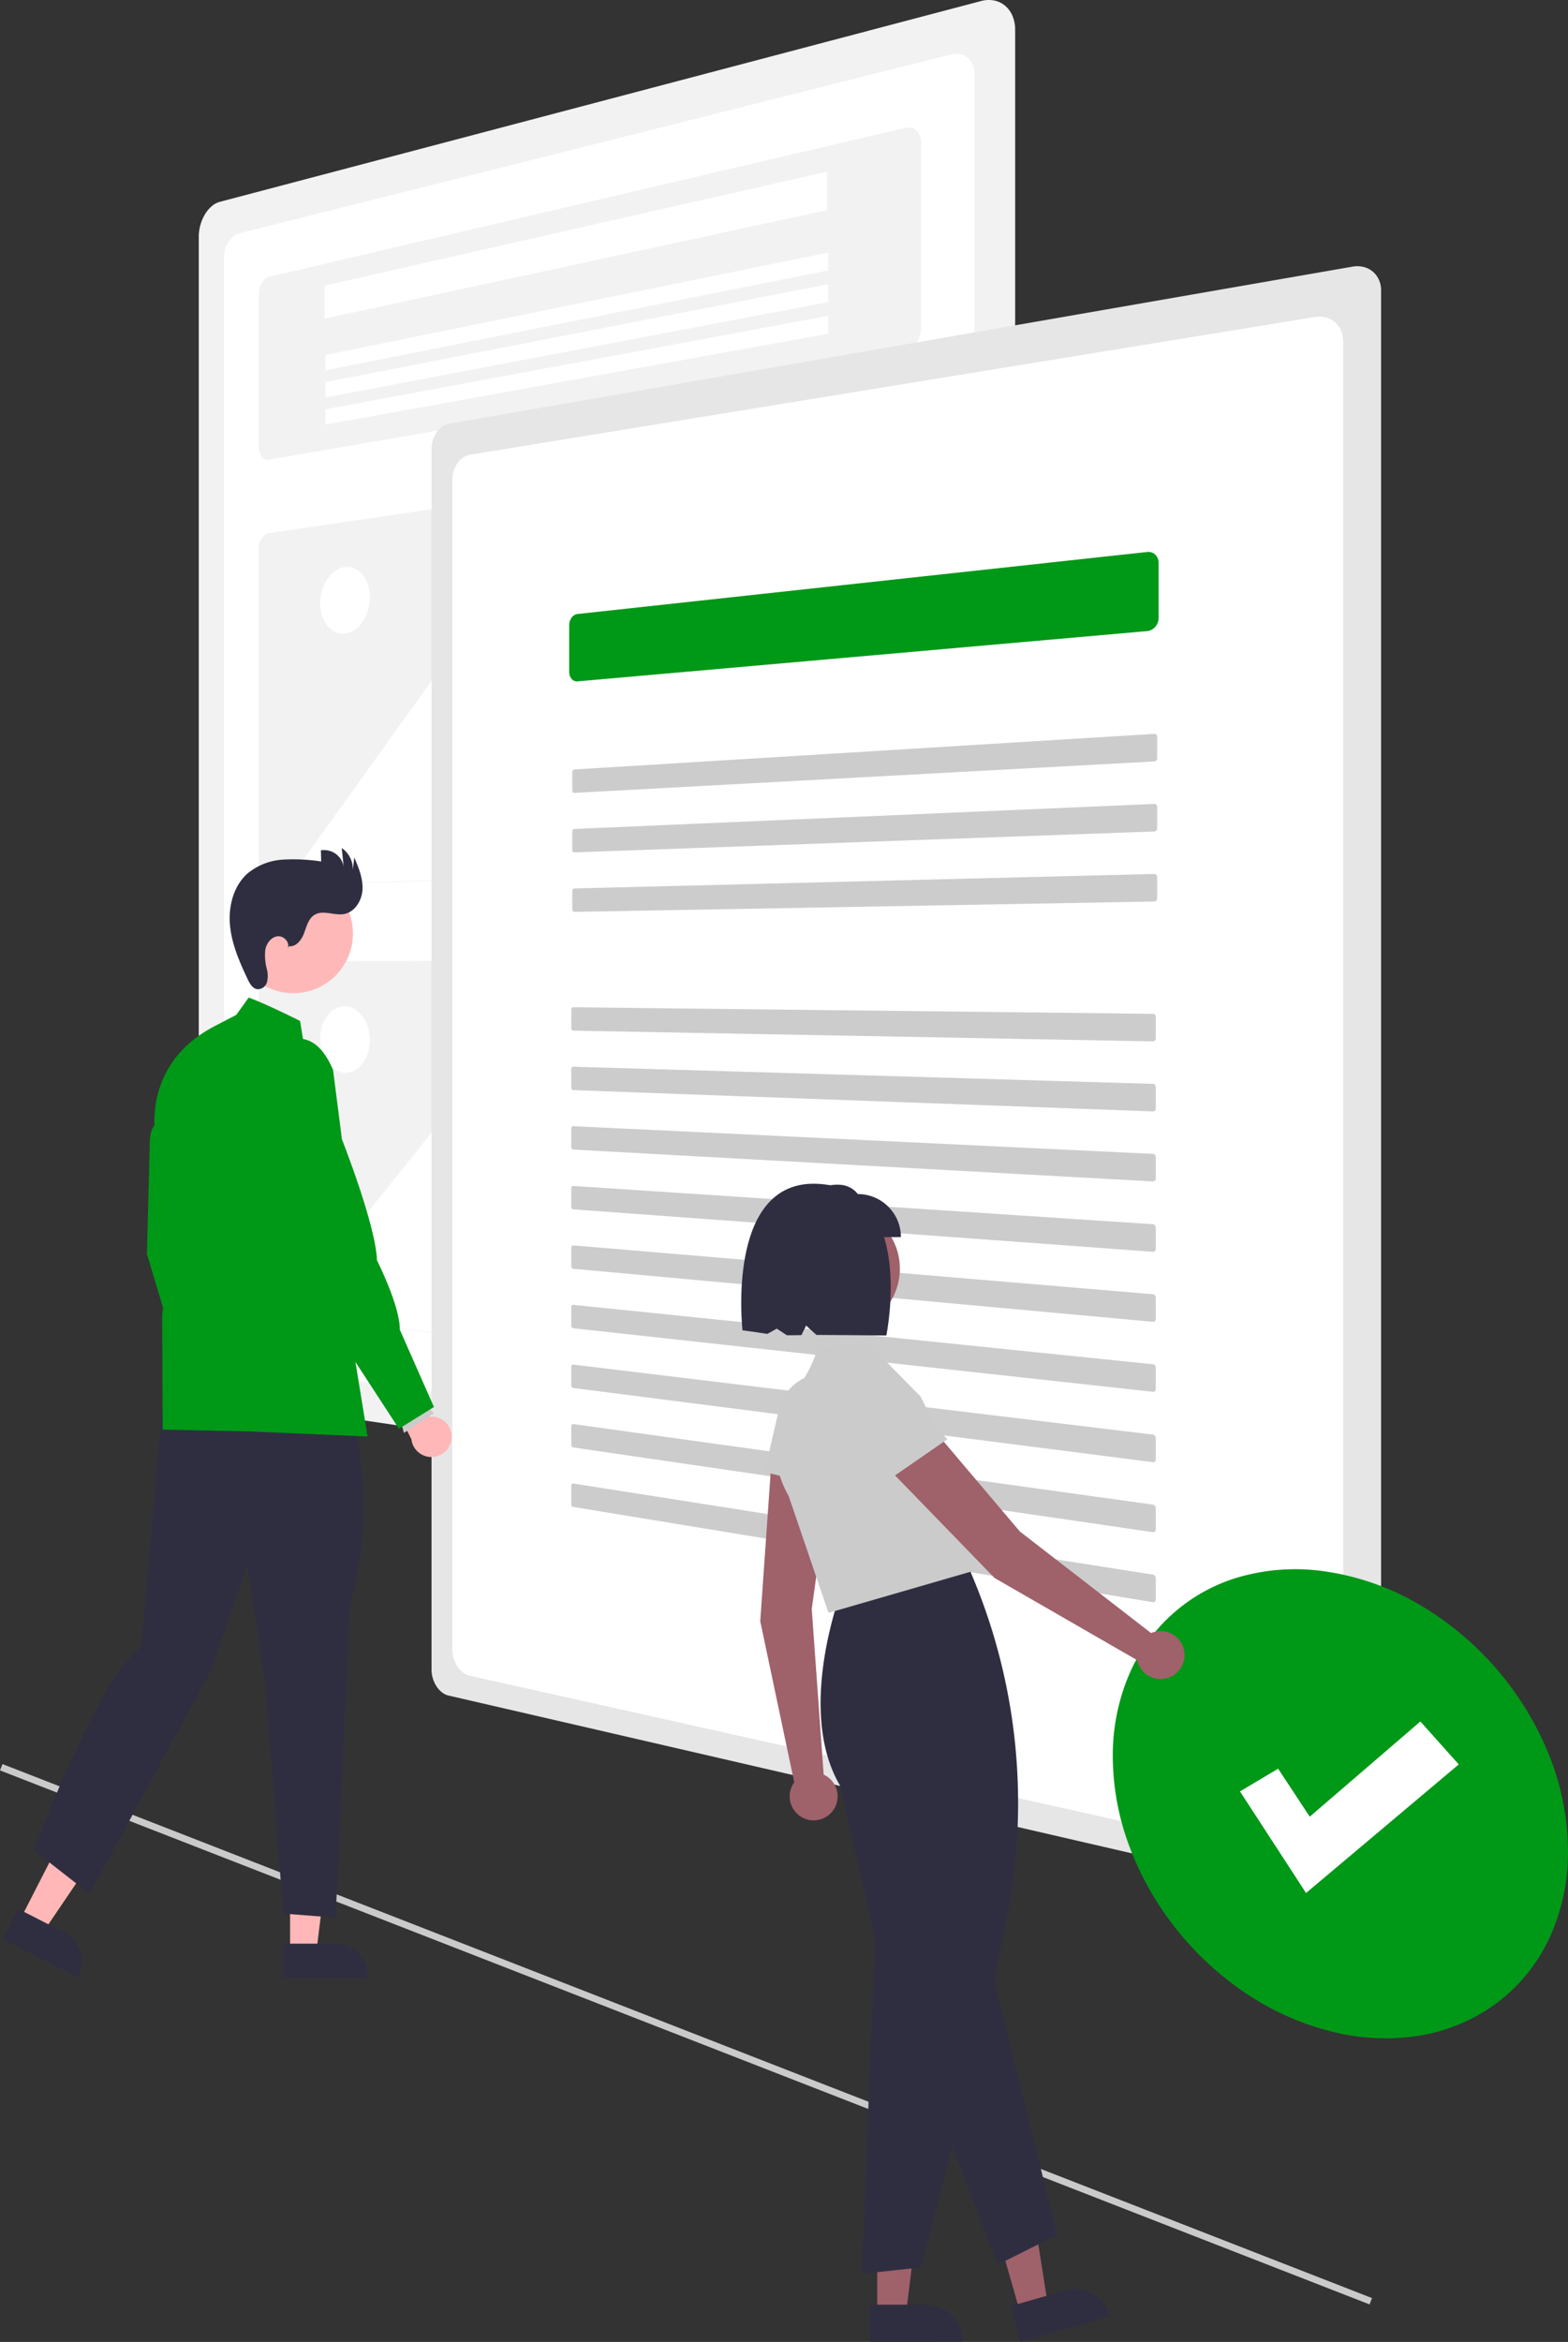 <svg data-name="Layer 1" xmlns="http://www.w3.org/2000/svg" width="461.622" height="689.079"><rect width="100%" height="100%" fill="#333333" stroke="none"/><path fill="#cacaca" d="m0 520.92.726-1.864 403.196 157.132-.726 1.864z"/><path data-name="Path 1" d="M288.832.307 64.716 59.387a6.21 6.21 0 0 0-2.421 1.323 9.687 9.687 0 0 0-1.968 2.377 12.63 12.63 0 0 0-1.323 3.09 13.023 13.023 0 0 0-.485 3.488v332.468a12.414 12.414 0 0 0 .485 3.43 11.116 11.116 0 0 0 1.323 2.94 8.16 8.16 0 0 0 1.968 2.149 5.427 5.427 0 0 0 2.421 1.041l224.116 32.998a8.582 8.582 0 0 0 3.882-.298 8.258 8.258 0 0 0 3.188-1.902 9.249 9.249 0 0 0 2.16-3.208 11.11 11.11 0 0 0 .799-4.198V8.749a10.413 10.413 0 0 0-.798-4.107 7.868 7.868 0 0 0-2.161-2.956 7.159 7.159 0 0 0-3.188-1.531 8.52 8.52 0 0 0-3.882.152z" fill="#f2f2f2"/><path data-name="Path 2" d="M70.24 68.716a4.427 4.427 0 0 0-1.707.951 6.827 6.827 0 0 0-1.38 1.676 8.818 8.818 0 0 0-.918 2.185 9.031 9.031 0 0 0-.317 2.455v318.973a8.635 8.635 0 0 0 .317 2.416 7.773 7.773 0 0 0 .917 2.075 5.754 5.754 0 0 0 1.379 1.521 3.865 3.865 0 0 0 1.707.749l209.93 28.282a5.834 5.834 0 0 0 2.65-.29 5.758 5.758 0 0 0 2.159-1.385 6.552 6.552 0 0 0 1.443-2.264 7.843 7.843 0 0 0 .503-2.919V22.071a7.397 7.397 0 0 0-.503-2.86 5.59 5.59 0 0 0-1.443-2.096 4.96 4.96 0 0 0-2.159-1.134 5.728 5.728 0 0 0-2.65.018z" fill="#fff"/><path data-name="Path 3" d="M79.12 81.469a2.676 2.676 0 0 0-1.156.634 4.667 4.667 0 0 0-.94 1.206 6.725 6.725 0 0 0-.634 1.61 7.435 7.435 0 0 0-.238 1.84v44.427a6.36 6.36 0 0 0 .233 1.743 4.331 4.331 0 0 0 .634 1.35 2.572 2.572 0 0 0 .943.824 1.88 1.88 0 0 0 1.157.164l187.635-32.313a4.192 4.192 0 0 0 1.714-.737 5.875 5.875 0 0 0 1.404-1.448 7.295 7.295 0 0 0 .95-1.954 7.498 7.498 0 0 0 .35-2.25V42.166a6.2 6.2 0 0 0-.35-2.108 4.402 4.402 0 0 0-.95-1.567 3.191 3.191 0 0 0-3.118-.92z" fill="#f2f2f2"/><path data-name="Path 4" d="M79.12 156.893a2.7 2.7 0 0 0-1.17.523 4 4 0 0 0-.95 1.044 5.33 5.33 0 0 0-.635 1.417 5.837 5.837 0 0 0-.214 1.642v94.956a5.44 5.44 0 0 0 .22 1.604 4.363 4.363 0 0 0 .634 1.306 3.082 3.082 0 0 0 .951.878 2.297 2.297 0 0 0 1.17.317l187.633-5.349a4.123 4.123 0 0 0 1.733-.475 4.727 4.727 0 0 0 1.411-1.147 5.376 5.376 0 0 0 .943-1.65 5.692 5.692 0 0 0 .33-1.98v-116.27a5.221 5.221 0 0 0-.33-1.927 4.27 4.27 0 0 0-.943-1.484 3.694 3.694 0 0 0-1.41-.898 3.756 3.756 0 0 0-1.74-.17z" fill="#f2f2f2"/><path data-name="Rectangle 1" d="m95.56 84.041 147.89-33.528v11.33L95.56 93.754z" fill="#fff"/><path data-name="Rectangle 2" d="M95.818 104.458 243.801 74.32v5.263L95.818 108.969z" fill="#fff"/><path data-name="Rectangle 3" d="m95.818 112.44 147.983-28.81v5.263L95.818 116.952z" fill="#fff"/><path data-name="Rectangle 4" d="M95.818 120.422 243.801 92.94v5.263l-147.983 26.73z" fill="#fff"/><path data-name="Path 5" d="m177.87 257.952 75.045-2.124a2.338 2.338 0 0 0 .763-.153 2.573 2.573 0 0 0 .685-.39 2.894 2.894 0 0 0 .562-.597 3.203 3.203 0 0 0 .396-.77 3.4 3.4 0 0 0 .15-1.728 3.182 3.182 0 0 0-.255-.808 2.857 2.857 0 0 0-.46-.696l-49.472-54.844a2.096 2.096 0 0 0-.783-.555 1.935 1.935 0 0 0-.89-.127 2.17 2.17 0 0 0-.888.288 2.702 2.702 0 0 0-.78.692l-11.509 14.873a5.41 5.41 0 0 1-1.593 1.408 4.296 4.296 0 0 1-1.806.563 3.877 3.877 0 0 1-1.8-.294 4.317 4.317 0 0 1-1.578-1.163l-33.92-38.977a1.81 1.81 0 0 0-.7-.504 1.623 1.623 0 0 0-.791-.1 1.901 1.901 0 0 0-.793.291 2.552 2.552 0 0 0-.695.67l-59.595 82.995a2.716 2.716 0 0 0-.325.608 3.214 3.214 0 0 0-.18.69 3.406 3.406 0 0 0-.026.728 3.205 3.205 0 0 0 .132.713 2.7 2.7 0 0 0 .281.627 2.107 2.107 0 0 0 .397.476 1.627 1.627 0 0 0 .484.298 1.382 1.382 0 0 0 .541.095l89.491-2.57z" fill="#fff"/><path data-name="Ellipse 1" d="M101.526 166.861a5.35 5.35 0 0 1 2.852.396 6.36 6.36 0 0 1 2.35 1.796 8.98 8.98 0 0 1 1.584 2.926 11.962 11.962 0 0 1 .584 3.765 13.334 13.334 0 0 1-.584 3.906 12.036 12.036 0 0 1-1.585 3.313 9.077 9.077 0 0 1-2.345 2.37 6.35 6.35 0 0 1-2.852 1.087 5.35 5.35 0 0 1-2.837-.452 6.426 6.426 0 0 1-2.303-1.827 9.053 9.053 0 0 1-1.55-2.909 11.985 11.985 0 0 1-.566-3.709 13.338 13.338 0 0 1 .565-3.847 12.095 12.095 0 0 1 1.547-3.285 9.19 9.19 0 0 1 2.304-2.387 6.43 6.43 0 0 1 2.836-1.143z" fill="#fff"/><path data-name="Path 6" d="M79.12 282.883a2.35 2.35 0 0 0-1.17.352 3.23 3.23 0 0 0-.948.908 4.527 4.527 0 0 0-.633 1.326 5.51 5.51 0 0 0-.218 1.612v94.955a5.765 5.765 0 0 0 .22 1.637 5.15 5.15 0 0 0 .634 1.398 3.818 3.818 0 0 0 .951 1.014 2.614 2.614 0 0 0 1.17.485l187.627 21.764a3.796 3.796 0 0 0 1.734-.225 3.854 3.854 0 0 0 1.41-.943 4.452 4.452 0 0 0 .943-1.514 5.303 5.303 0 0 0 .33-1.936V287.45a5.606 5.606 0 0 0-.33-1.973 5.164 5.164 0 0 0-.942-1.62 4.516 4.516 0 0 0-1.411-1.102 4.032 4.032 0 0 0-1.734-.422z" fill="#f2f2f2"/><path data-name="Path 7" d="m177.87 398.213 75.041 8.72a2.218 2.218 0 0 0 .764-.043 2.168 2.168 0 0 0 .684-.292 2.334 2.334 0 0 0 .562-.516 2.675 2.675 0 0 0 .396-.713 3.102 3.102 0 0 0 .188-.837 3.45 3.45 0 0 0-.039-.872 3.592 3.592 0 0 0-.254-.845 3.472 3.472 0 0 0-.46-.762l-49.468-61.99a2.576 2.576 0 0 0-.784-.664 2.112 2.112 0 0 0-.89-.255 1.965 1.965 0 0 0-.888.158 2.193 2.193 0 0 0-.78.578l-11.508 13.208a4.393 4.393 0 0 1-1.593 1.178 3.904 3.904 0 0 1-1.806.302 4.259 4.259 0 0 1-1.8-.554 5.313 5.313 0 0 1-1.577-1.39l-33.921-43.883a2.225 2.225 0 0 0-.7-.604 1.76 1.76 0 0 0-.792-.215 1.7 1.7 0 0 0-.792.177 2.065 2.065 0 0 0-.7.569l-59.59 74.39a2.261 2.261 0 0 0-.325.56 2.889 2.889 0 0 0-.18.665 3.35 3.35 0 0 0-.026.723 3.457 3.457 0 0 0 .131.736 3.162 3.162 0 0 0 .282.668 2.598 2.598 0 0 0 .396.533 1.988 1.988 0 0 0 .484.369 1.526 1.526 0 0 0 .542.173l89.492 10.36z" fill="#fff"/><path data-name="Ellipse 2" d="M101.526 296.09a5.824 5.824 0 0 1 2.852.804 7.843 7.843 0 0 1 2.345 2.14 10.712 10.712 0 0 1 1.585 3.155 12.766 12.766 0 0 1 .584 3.85 12.509 12.509 0 0 1-.584 3.822 10.14 10.14 0 0 1-1.585 3.083 7.334 7.334 0 0 1-2.345 2.03 5.638 5.638 0 0 1-2.852.675 5.871 5.871 0 0 1-2.837-.862 7.935 7.935 0 0 1-2.303-2.16 10.78 10.78 0 0 1-1.547-3.133 12.778 12.778 0 0 1-.565-3.791 12.523 12.523 0 0 1 .565-3.765 10.208 10.208 0 0 1 1.547-3.062 7.419 7.419 0 0 1 2.303-2.055 5.67 5.67 0 0 1 2.837-.732z" fill="#fff"/><path data-name="Path 8" d="M132.045 124.71a4.74 4.74 0 0 0-1.95.85 6.67 6.67 0 0 0-1.585 1.663 8.398 8.398 0 0 0-1.068 2.24 8.793 8.793 0 0 0-.396 2.582v359.23a9.092 9.092 0 0 0 1.46 4.905 7.26 7.26 0 0 0 1.585 1.754 5.054 5.054 0 0 0 1.952.962l266.154 61.431a7.838 7.838 0 0 0 3.252.089 6.319 6.319 0 0 0 2.67-1.189 6.128 6.128 0 0 0 1.808-2.264 7.342 7.342 0 0 0 .666-3.13V85.429a7.598 7.598 0 0 0-.666-3.17 6.648 6.648 0 0 0-1.808-2.366 6.744 6.744 0 0 0-2.669-1.342 7.843 7.843 0 0 0-3.252-.096z" fill="#e6e6e6"/><path data-name="Path 9" d="M138.19 133.823a4.871 4.871 0 0 0-1.986.883 6.773 6.773 0 0 0-1.604 1.701 8.449 8.449 0 0 0-1.066 2.278 8.818 8.818 0 0 0-.37 2.62V485.26a9.141 9.141 0 0 0 1.436 4.983 7.403 7.403 0 0 0 1.604 1.797 5.217 5.217 0 0 0 1.987 1.002l249.058 55.54a7.606 7.606 0 0 0 3.207 0 6.168 6.168 0 0 0 4.357-3.577 7.506 7.506 0 0 0 .61-3.152V100.48a7.764 7.764 0 0 0-.61-3.189 6.701 6.701 0 0 0-4.357-3.839 7.648 7.648 0 0 0-3.207-.19z" fill="#fff"/><path data-name="Path 10" d="M169.988 180.667a2.204 2.204 0 0 0-.94.34 2.895 2.895 0 0 0-.768.728 3.576 3.576 0 0 0-.517 1.01 3.825 3.825 0 0 0-.19 1.189v13.77a3.486 3.486 0 0 0 .19 1.15 2.799 2.799 0 0 0 .516.906 2.174 2.174 0 0 0 .767.576 1.913 1.913 0 0 0 .942.154l167.755-14.8a3.388 3.388 0 0 0 1.3-.396 3.808 3.808 0 0 0 1.065-.852 4.02 4.02 0 0 0 .72-1.189 3.89 3.89 0 0 0 .266-1.397v-16.263a3.486 3.486 0 0 0-.264-1.347 3.081 3.081 0 0 0-.72-1.048 2.896 2.896 0 0 0-1.064-.643 3.025 3.025 0 0 0-1.303-.14z" fill="#009817"/><path data-name="Path 11" d="M169.081 226.415a.528.528 0 0 0-.237.073.676.676 0 0 0-.192.173.846.846 0 0 0-.13.246.937.937 0 0 0-.047.295v5.38a.887.887 0 0 0 .048.29.732.732 0 0 0 .129.231.571.571 0 0 0 .192.15.486.486 0 0 0 .237.048l170.755-9.256a.829.829 0 0 0 .327-.087.907.907 0 0 0 .266-.204.958.958 0 0 0 .245-.64v-6.343a.893.893 0 0 0-.065-.34.82.82 0 0 0-.18-.271.767.767 0 0 0-.593-.223z" fill="#ccc"/><path data-name="Path 12" d="M169.081 243.916a.52.52 0 0 0-.237.07.658.658 0 0 0-.192.169.827.827 0 0 0-.13.244.929.929 0 0 0-.047.294v5.38a.894.894 0 0 0 .048.291.749.749 0 0 0 .129.238.585.585 0 0 0 .192.154.491.491 0 0 0 .237.05l170.755-6.152a.818.818 0 0 0 .327-.08.883.883 0 0 0 .266-.199.941.941 0 0 0 .245-.634v-6.347a.903.903 0 0 0-.065-.341.841.841 0 0 0-.18-.274.792.792 0 0 0-.266-.178.78.78 0 0 0-.327-.055z" fill="#ccc"/><path data-name="Path 13" d="M169.081 261.418a.513.513 0 0 0-.237.065.641.641 0 0 0-.19.165.809.809 0 0 0-.129.242.92.92 0 0 0-.047.293v5.38a.902.902 0 0 0 .047.292.767.767 0 0 0 .13.238.602.602 0 0 0 .19.158.497.497 0 0 0 .239.056l170.752-3.044a.807.807 0 0 0 .327-.08.86.86 0 0 0 .266-.193.913.913 0 0 0 .18-.285.934.934 0 0 0 .065-.345v-6.342a.912.912 0 0 0-.065-.343.863.863 0 0 0-.18-.276.811.811 0 0 0-.266-.187.787.787 0 0 0-.327-.059z" fill="#ccc"/><path data-name="Path 14" d="M168.78 296.373a.5.5 0 0 0-.238.056.607.607 0 0 0-.192.159.772.772 0 0 0-.127.237.905.905 0 0 0-.047.291v5.38a.917.917 0 0 0 .047.292.802.802 0 0 0 .13.238.634.634 0 0 0 .191.165.51.51 0 0 0 .238.063l170.638 3.163a.792.792 0 0 0 .326-.064.818.818 0 0 0 .266-.184.872.872 0 0 0 .18-.278.917.917 0 0 0 .066-.343v-6.34a.932.932 0 0 0-.066-.346.904.904 0 0 0-.18-.283.853.853 0 0 0-.266-.193.803.803 0 0 0-.326-.074z" fill="#ccc"/><path data-name="Path 15" d="M168.78 313.87a.493.493 0 0 0-.238.052.59.59 0 0 0-.192.158.755.755 0 0 0-.13.238.897.897 0 0 0-.044.283v5.38a.925.925 0 0 0 .047.293.82.82 0 0 0 .13.244.651.651 0 0 0 .191.168.517.517 0 0 0 .238.068l170.638 6.267a.782.782 0 0 0 .326-.058.798.798 0 0 0 .266-.18.848.848 0 0 0 .18-.275.908.908 0 0 0 .066-.342v-6.342a.941.941 0 0 0-.066-.346.927.927 0 0 0-.18-.287.872.872 0 0 0-.266-.197.812.812 0 0 0-.326-.079z" fill="#ccc"/><path data-name="Path 16" d="M168.78 331.364a.487.487 0 0 0-.236.05.576.576 0 0 0-.192.15.738.738 0 0 0-.129.233.888.888 0 0 0-.047.289v5.379a.932.932 0 0 0 .047.295.838.838 0 0 0 .13.245.668.668 0 0 0 .191.171.524.524 0 0 0 .238.072l170.638 9.372a.77.77 0 0 0 .592-.226.827.827 0 0 0 .18-.272.898.898 0 0 0 .066-.34v-6.342a.95.95 0 0 0-.246-.634.897.897 0 0 0-.266-.202.823.823 0 0 0-.326-.086z" fill="#ccc"/><path data-name="Path 17" d="M168.78 348.947a.482.482 0 0 0-.238.043.56.56 0 0 0-.19.15.721.721 0 0 0-.129.229.88.88 0 0 0-.047.29v5.378a.94.94 0 0 0 .047.296.857.857 0 0 0 .13.248.687.687 0 0 0 .191.175.532.532 0 0 0 .238.08l170.635 12.489a.767.767 0 0 0 .326-.046.758.758 0 0 0 .266-.17.808.808 0 0 0 .18-.268.889.889 0 0 0 .065-.34v-6.343a.96.96 0 0 0-.065-.348.974.974 0 0 0-.18-.294.921.921 0 0 0-.266-.207.835.835 0 0 0-.326-.091z" fill="#ccc"/><path data-name="Path 18" d="M168.78 366.442a.475.475 0 0 0-.238.04.547.547 0 0 0-.19.147.704.704 0 0 0-.129.225.871.871 0 0 0-.047.288v5.379a.95.95 0 0 0 .047.296.877.877 0 0 0 .13.25.705.705 0 0 0 .191.179.54.54 0 0 0 .238.08l170.635 15.598a.763.763 0 0 0 .326-.04.74.74 0 0 0 .266-.165.792.792 0 0 0 .18-.265.88.88 0 0 0 .065-.338v-6.343a.97.97 0 0 0-.065-.35.998.998 0 0 0-.18-.296.945.945 0 0 0-.266-.212.846.846 0 0 0-.326-.098z" fill="#ccc"/><path data-name="Path 19" d="M168.78 383.938a.475.475 0 0 0-.238.035.533.533 0 0 0-.19.14.688.688 0 0 0-.129.226.865.865 0 0 0-.047.288v5.38a.957.957 0 0 0 .047.296.896.896 0 0 0 .13.253.724.724 0 0 0 .191.182.55.55 0 0 0 .238.085l170.635 18.701a.758.758 0 0 0 .326-.034.723.723 0 0 0 .266-.158.768.768 0 0 0 .18-.262.872.872 0 0 0 .065-.337v-6.344a.98.98 0 0 0-.065-.351 1.023 1.023 0 0 0-.18-.3.97.97 0 0 0-.266-.217.86.86 0 0 0-.326-.103z" fill="#ccc"/><path data-name="Path 20" d="M168.78 401.521a.475.475 0 0 0-.238.031.518.518 0 0 0-.19.134.672.672 0 0 0-.129.227.857.857 0 0 0-.047.286v5.379a.965.965 0 0 0 .047.298.916.916 0 0 0 .13.255.745.745 0 0 0 .191.185.56.56 0 0 0 .238.09l170.635 21.822a.753.753 0 0 0 .326-.027.705.705 0 0 0 .266-.159.75.75 0 0 0 .18-.258.862.862 0 0 0 .065-.336v-6.34a.988.988 0 0 0-.065-.353 1.047 1.047 0 0 0-.18-.302.997.997 0 0 0-.266-.222.871.871 0 0 0-.326-.11z" fill="#ccc"/><path data-name="Path 21" d="M168.78 419.017a.468.468 0 0 0-.238.027.506.506 0 0 0-.19.134.655.655 0 0 0-.129.22.85.85 0 0 0-.047.285v5.38a.972.972 0 0 0 .047.298.937.937 0 0 0 .13.257.766.766 0 0 0 .191.189.57.57 0 0 0 .238.093l170.635 24.929a.752.752 0 0 0 .326-.023.69.69 0 0 0 .266-.15.73.73 0 0 0 .18-.255.853.853 0 0 0 .065-.335v-6.343a.999.999 0 0 0-.065-.353 1.072 1.072 0 0 0-.18-.306 1.03 1.03 0 0 0-.266-.227.889.889 0 0 0-.326-.115z" fill="#ccc"/><path data-name="Path 22" d="M168.78 436.512a.464.464 0 0 0-.238.022.494.494 0 0 0-.19.131.64.64 0 0 0-.129.218.842.842 0 0 0-.047.284v5.38a.981.981 0 0 0 .047.3.957.957 0 0 0 .13.26.785.785 0 0 0 .191.192.582.582 0 0 0 .238.098l170.635 28.032a.749.749 0 0 0 .326-.016.674.674 0 0 0 .266-.146.713.713 0 0 0 .18-.252.845.845 0 0 0 .065-.333v-6.344a1.008 1.008 0 0 0-.065-.354 1.098 1.098 0 0 0-.18-.31 1.054 1.054 0 0 0-.266-.232.905.905 0 0 0-.326-.12z" fill="#ccc"/><path data-name="Ellipse 3" d="M390.832 462.48a76.436 76.436 0 0 1 26.584 9.397 90.7 90.7 0 0 1 38.335 43.791 76.648 76.648 0 0 1 5.868 28.923 59.758 59.758 0 0 1-5.868 26.498 50.397 50.397 0 0 1-15.727 18.746 52.392 52.392 0 0 1-22.608 9.206 64.467 64.467 0 0 1-26.582-1.585 80.673 80.673 0 0 1-25.438-11.894 90.881 90.881 0 0 1-19.977-19.085 88.657 88.657 0 0 1-13.084-23.624 75.842 75.842 0 0 1-4.723-25.947 60.569 60.569 0 0 1 4.723-23.995 50.474 50.474 0 0 1 33.06-29.048 60.367 60.367 0 0 1 25.437-1.384z" fill="#009817"/><path data-name="Path 23" d="m384.503 556.996-19.45-29.893 11.232-6.68 9.308 14.117 32.569-28.013 11.299 12.632z" fill="#fff"/><path d="m242.49 522.163-3.515-48.717 6.314-45.652-17.932-1.211-3.54 50.43 10.004 47.422a7.055 7.055 0 1 0 8.67-2.272z" fill="#9f616a"/><path d="m225.069 433.144 4.21-18.223a14.03 14.03 0 0 1 27.614 4.729l-2.32 20.591z" fill="#cbcbcb"/><path fill="#9f616a" d="m258.266 680.885 8.454-.001 4.021-32.607-12.476.001.001 32.607z"/><path d="M256.11 678.125h16.648a10.61 10.61 0 0 1 10.61 10.609v.344l-27.258.001z" fill="#2f2e41"/><path fill="#9f616a" d="m300.382 680.608 8.127-2.328-5.112-32.454-11.995 3.436 8.98 31.346z"/><path d="m297.549 678.548 16.005-4.584a10.61 10.61 0 0 1 13.121 7.278l.095.331-26.204 7.506zm-43.852-9.498 3.932-98.775-10.212-44.7c-13.743-23.042 1.083-59.796 1.234-60.165l.056-.134.144-.02 35.95-4.87.505 1.158a172.157 172.157 0 0 1 11.184 102.253l-3.742 19.137 18.493 74.664-17.502 8.75-13.428-34.82-9.077 35.626z" fill="#2f2e41"/><path d="m243.917 474.571-11.729-34.364c-7.29-12.84-2.666-24.24 2.498-31.54 5.576-7.885 5.91-12.307 5.985-12.356l.06-.04 15.408-.466 14.261 14.491c.897-.35 8.475 18.323 7.832 19.261l9.96 32.197z" fill="#cbcbcb"/><path d="m338.88 480.514-38.634-29.884-29.794-35.162-12.865 12.55 35.202 36.282 42 24.188a7.055 7.055 0 1 0 4.091-7.974z" fill="#9f616a"/><path d="m253.93 440.732-10.765-15.295a14.03 14.03 0 0 1 21.946-17.413l13.791 15.465z" fill="#cbcbcb"/><circle cx="246.622" cy="373.293" r="18.298" fill="#9f616a"/><path d="M265.228 364.01h-29.055v-12.665c6.377-2.533 12.618-4.688 16.39 0a12.665 12.665 0 0 1 12.665 12.665z" fill="#2f2e41"/><path d="M240.177 348.308c-26.62-.727-21.58 43.13-21.58 43.13s5.023.664 7.315 1.055l2.767-1.559 2.978 1.953c1.368.007 2.804-.02 4.294-.047l1.365-2.811 3.044 2.76c5.542.009 20.582.161 20.582.161s9.063-43.827-20.765-44.642z" fill="#2f2e41"/><path d="M132.918 423.45a5.91 5.91 0 0 0-6.19-6.62l-5.848-12.175-8.265 1.75 8.5 17.077a5.942 5.942 0 0 0 11.803-.032zM5.947 564.801l6.879 3.521 16.853-24.859-10.153-5.195-13.579 26.533z" fill="#ffb7b7"/><path d="m5.342 561.657 13.548 6.933a9.699 9.699 0 0 1 4.215 13.052l-.144.281-22.18-11.351z" fill="#2f2e41"/><path fill="#ffb7b7" d="M85.398 574.432h7.727l3.676-29.807-11.405.001.002 29.806z"/><path d="m83.427 571.91 15.218-.001a9.699 9.699 0 0 1 9.699 9.698v.315l-24.917.001z" fill="#2f2e41"/><path d="M49.251 331.309s-5.175-3.965-5.175 5.719l-.817 32.002 9.124 30.231 5.311-9.804-2.179-21.244z" fill="#009817"/><path d="M104.606 418.84s6 29.222-1.6 53.205l-4.2 92.21-15.402-1.2-5.401-68.408-5.2-34.003L62 491.647l-35.604 65.607-16.401-12.801s18.175-49.594 31.603-60.007l6.734-76.701z" fill="#2f2e41"/><circle cx="86.349" cy="274.676" r="17.561" fill="#ffb8b8"/><path d="M85.107 278.4c2.105.275 3.693-1.88 4.43-3.87s1.297-4.31 3.127-5.385c2.5-1.47 5.7.298 8.56-.187 3.229-.547 5.329-3.97 5.493-7.24s-1.137-6.418-2.414-9.434l-.446 3.748a7.433 7.433 0 0 0-3.248-6.497l.574 5.5a5.837 5.837 0 0 0-6.715-4.83l.09 3.277a54.13 54.13 0 0 0-11.233-.55 18.167 18.167 0 0 0-10.343 3.985c-4.241 3.685-5.79 9.754-5.27 15.348s2.83 10.85 5.236 15.927c.606 1.277 1.443 2.719 2.848 2.881a2.868 2.868 0 0 0 2.808-2.116 7.672 7.672 0 0 0-.034-3.77 16.025 16.025 0 0 1-.468-5.702c.333-1.89 1.693-3.756 3.597-3.988s3.854 1.946 2.938 3.632z" fill="#2f2e41"/><path d="m69.542 298.626 3.676-5.105s4.11 1.397 15.116 6.875l.778 4.783 19.104 117.505-34.725-1.498-9.457-.201-6.91-.147-9.235-.197-.136-33.772 2.996-25.874-4.63-24.376s-5.826-22.383 16.614-34.453z" fill="#009817"/><path fill="#cbcbcb" d="m117.668 417.199 1.261 4.413 8.824-5.748-3.33-3.811-6.755 5.146z"/><path d="M76.11 312.828s13.68-17.463 21.947 2l2.606 20.397s10.016 25.354 10.317 35.612c0 0 6.79 13.387 6.728 20.42l10.045 22.74-10.302 6.396-28.514-43.72z" fill="#009817"/></svg>